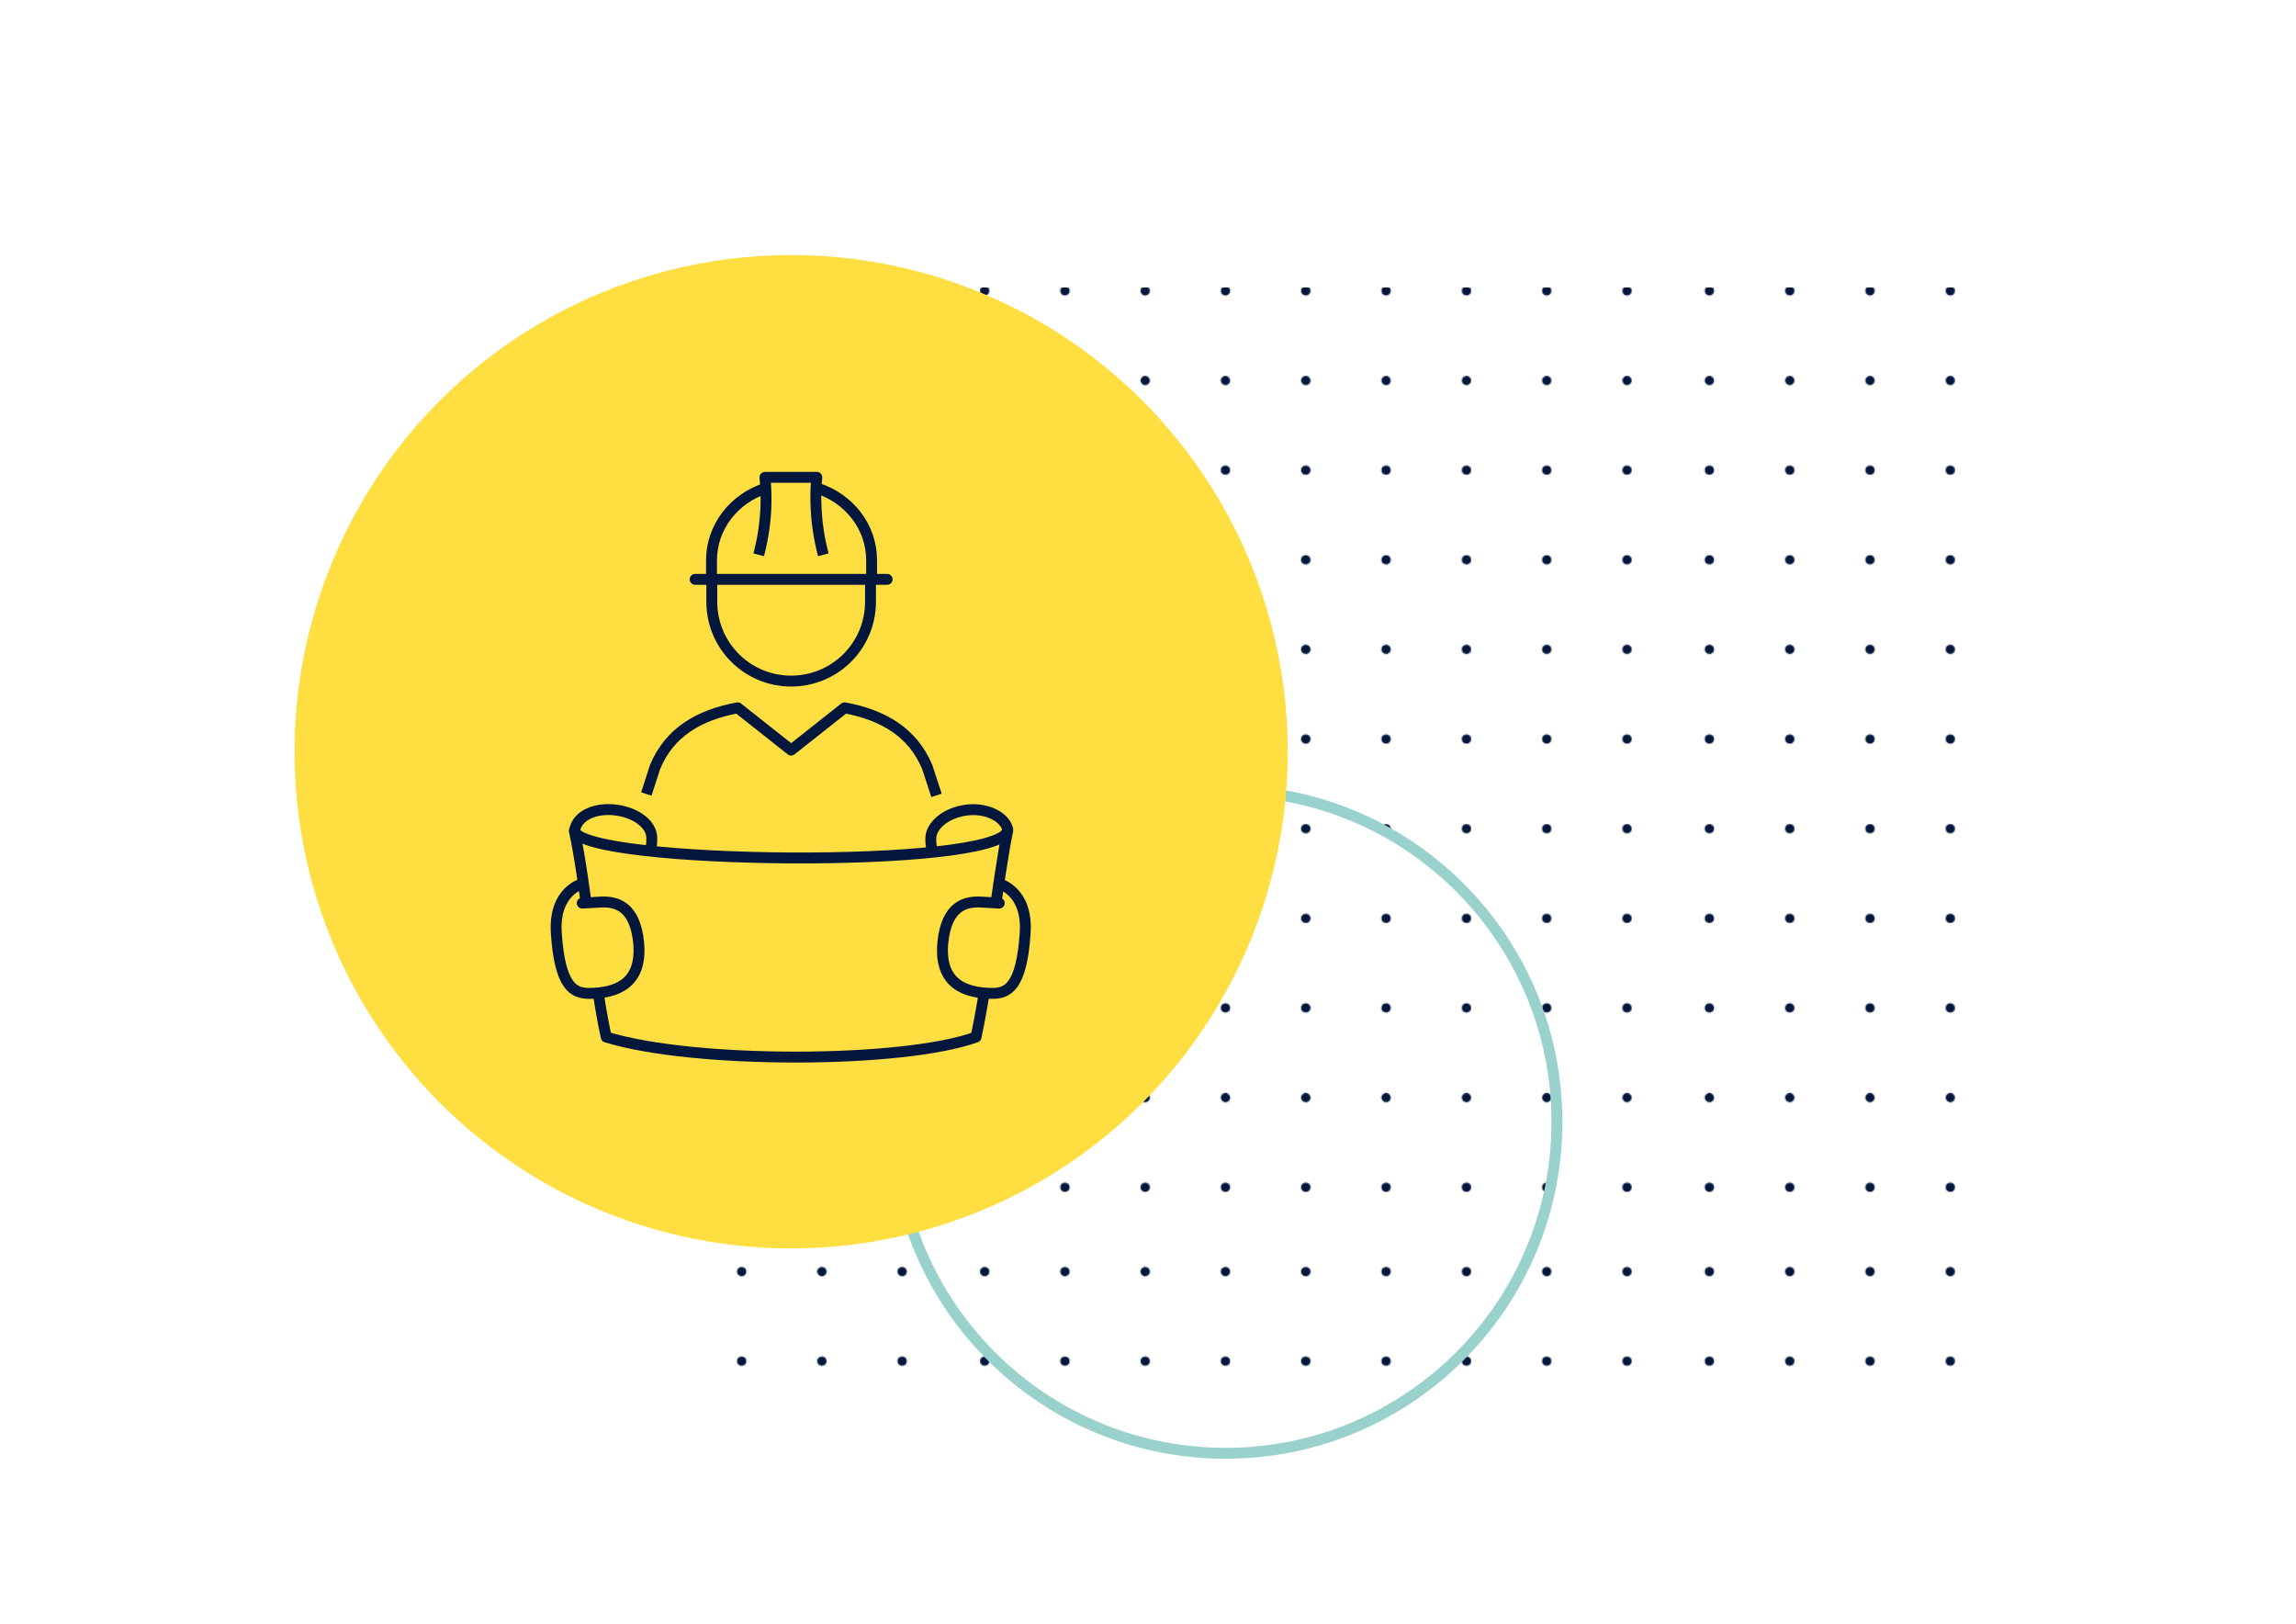 <svg version="1.1" id="Laag_1" xmlns="http://www.w3.org/2000/svg" xmlns:xlink="http://www.w3.org/1999/xlink" x="0" y="0" viewBox="0 0 841.9 595.3" style="enable-background:new 0 0 841.9 595.3" xml:space="preserve">
  <style>
    .st1{fill:#03173d}.st5{stroke-linejoin:round;fill:none;stroke:#03173d;stroke-width:4;stroke-miterlimit:10}
  </style>
  <pattern width="1218.9" height="1502.4" patternUnits="userSpaceOnUse" id="stippels" viewBox="3.9 -1502.4 1218.9 1502.4" style="overflow:visible">
    <path style="fill:none" d="M3.9-1502.4h1218.9V0H3.9z"/>
    <circle class="st1" cx="1222.8" cy="-1467.2" r="3.9"/>
    <circle class="st1" cx="1222.8" cy="-1391.9" r="3.9"/>
    <circle class="st1" cx="1222.8" cy="-1316.5" r="3.9"/>
    <circle class="st1" cx="1222.8" cy="-1241.1" r="3.9"/>
    <circle class="st1" cx="1222.8" cy="-1165.7" r="3.9"/>
    <path class="st1" d="M1222.8-1086.4c-2.2 0-3.9-1.8-3.9-3.9 0-2.2 1.8-3.9 3.9-3.9 2.2 0 3.9 1.8 3.9 3.9.1 2.1-1.7 3.9-3.9 3.9z"/>
    <circle class="st1" cx="1222.8" cy="-1015" r="3.9"/>
    <circle class="st1" cx="1222.8" cy="-939.6" r="3.9"/>
    <circle class="st1" cx="1222.8" cy="-864.2" r="3.9"/>
    <circle class="st1" cx="1222.8" cy="-788.9" r="3.9"/>
    <path class="st1" d="M1222.8-709.6c-2.2 0-3.9-1.8-3.9-3.9 0-2.2 1.8-3.9 3.9-3.9 2.2 0 3.9 1.8 3.9 3.9.1 2.2-1.7 3.9-3.9 3.9z"/>
    <circle class="st1" cx="1222.8" cy="-638.1" r="3.9"/>
    <circle class="st1" cx="1222.8" cy="-562.7" r="3.9"/>
    <circle class="st1" cx="1222.8" cy="-487.4" r="3.9"/>
    <circle class="st1" cx="1222.8" cy="-412" r="3.9"/>
    <circle class="st1" cx="1222.8" cy="-336.6" r="3.9"/>
    <circle class="st1" cx="1222.8" cy="-261.2" r="3.9"/>
    <circle class="st1" cx="1222.8" cy="-185.9" r="3.9"/>
    <path class="st1" d="M1222.8-106.6c-2.2 0-3.9-1.8-3.9-3.9 0-2.2 1.8-3.9 3.9-3.9 2.2 0 3.9 1.8 3.9 3.9.1 2.2-1.7 3.9-3.9 3.9z"/>
    <circle class="st1" cx="1222.8" cy="-35.1" r="3.9"/>
    <circle class="st1" cx="1155.3" cy="-1467.2" r="3.9"/>
    <circle class="st1" cx="1155.3" cy="-1391.9" r="3.9"/>
    <circle class="st1" cx="1155.3" cy="-1316.5" r="3.9"/>
    <circle class="st1" cx="1155.3" cy="-1241.1" r="3.9"/>
    <circle class="st1" cx="1155.3" cy="-1165.7" r="3.9"/>
    <path class="st1" d="M1155.3-1086.4c-2.2 0-3.9-1.8-3.9-3.9 0-2.2 1.8-3.9 3.9-3.9 2.2 0 3.9 1.8 3.9 3.9.1 2.1-1.7 3.9-3.9 3.9z"/>
    <circle class="st1" cx="1155.3" cy="-1015" r="3.9"/>
    <circle class="st1" cx="1155.3" cy="-939.6" r="3.9"/>
    <circle class="st1" cx="1155.3" cy="-864.2" r="3.9"/>
    <circle class="st1" cx="1155.3" cy="-788.9" r="3.9"/>
    <path class="st1" d="M1155.3-709.6c-2.2 0-3.9-1.8-3.9-3.9 0-2.2 1.8-3.9 3.9-3.9s3.9 1.8 3.9 3.9c.1 2.2-1.7 3.9-3.9 3.9z"/>
    <circle class="st1" cx="1155.3" cy="-638.1" r="3.9"/>
    <circle class="st1" cx="1155.3" cy="-562.7" r="3.9"/>
    <circle class="st1" cx="1155.3" cy="-487.4" r="3.9"/>
    <circle class="st1" cx="1155.3" cy="-412" r="3.9"/>
    <circle class="st1" cx="1155.3" cy="-336.6" r="3.9"/>
    <circle class="st1" cx="1155.3" cy="-261.2" r="3.9"/>
    <circle class="st1" cx="1155.3" cy="-185.9" r="3.9"/>
    <path class="st1" d="M1155.3-106.6c-2.2 0-3.9-1.8-3.9-3.9 0-2.2 1.8-3.9 3.9-3.9 2.2 0 3.9 1.8 3.9 3.9.1 2.2-1.7 3.9-3.9 3.9z"/>
    <circle class="st1" cx="1155.3" cy="-35.1" r="3.9"/>
    <circle class="st1" cx="1087.8" cy="-1467.2" r="3.9"/>
    <circle class="st1" cx="1087.8" cy="-1391.9" r="3.9"/>
    <circle class="st1" cx="1087.8" cy="-1316.5" r="3.9"/>
    <circle class="st1" cx="1087.8" cy="-1241.1" r="3.9"/>
    <circle class="st1" cx="1087.8" cy="-1165.7" r="3.9"/>
    <path class="st1" d="M1087.8-1086.4c-2.2 0-3.9-1.8-3.9-3.9 0-2.2 1.8-3.9 3.9-3.9 2.2 0 3.9 1.8 3.9 3.9 0 2.1-1.7 3.9-3.9 3.9z"/>
    <circle class="st1" cx="1087.8" cy="-1015" r="3.9"/>
    <circle class="st1" cx="1087.8" cy="-939.6" r="3.9"/>
    <circle class="st1" cx="1087.8" cy="-864.2" r="3.9"/>
    <circle class="st1" cx="1087.8" cy="-788.9" r="3.9"/>
    <path class="st1" d="M1087.8-709.6c-2.2 0-3.9-1.8-3.9-3.9 0-2.2 1.8-3.9 3.9-3.9s3.9 1.8 3.9 3.9c0 2.2-1.7 3.9-3.9 3.9z"/>
    <circle class="st1" cx="1087.8" cy="-638.1" r="3.9"/>
    <circle class="st1" cx="1087.8" cy="-562.7" r="3.9"/>
    <circle class="st1" cx="1087.8" cy="-487.4" r="3.9"/>
    <circle class="st1" cx="1087.8" cy="-412" r="3.9"/>
    <circle class="st1" cx="1087.8" cy="-336.6" r="3.9"/>
    <circle class="st1" cx="1087.8" cy="-261.2" r="3.9"/>
    <circle class="st1" cx="1087.8" cy="-185.9" r="3.9"/>
    <path class="st1" d="M1087.8-106.6c-2.2 0-3.9-1.8-3.9-3.9 0-2.2 1.8-3.9 3.9-3.9 2.2 0 3.9 1.8 3.9 3.9 0 2.2-1.7 3.9-3.9 3.9z"/>
    <circle class="st1" cx="1087.8" cy="-35.1" r="3.9"/>
    <circle class="st1" cx="1020.3" cy="-1467.2" r="3.9"/>
    <circle class="st1" cx="1020.3" cy="-1391.9" r="3.9"/>
    <circle class="st1" cx="1020.3" cy="-1316.5" r="3.9"/>
    <circle class="st1" cx="1020.3" cy="-1241.1" r="3.9"/>
    <circle class="st1" cx="1020.3" cy="-1165.7" r="3.9"/>
    <path class="st1" d="M1020.3-1086.4c-2.2 0-3.9-1.8-3.9-3.9 0-2.2 1.8-3.9 3.9-3.9 2.2 0 3.9 1.8 3.9 3.9 0 2.1-1.7 3.9-3.9 3.9z"/>
    <circle class="st1" cx="1020.3" cy="-1015" r="3.9"/>
    <circle class="st1" cx="1020.3" cy="-939.6" r="3.9"/>
    <circle class="st1" cx="1020.3" cy="-864.2" r="3.9"/>
    <circle class="st1" cx="1020.3" cy="-788.9" r="3.9"/>
    <path class="st1" d="M1020.3-709.6c-2.2 0-3.9-1.8-3.9-3.9 0-2.2 1.8-3.9 3.9-3.9 2.2 0 3.9 1.8 3.9 3.9 0 2.2-1.7 3.9-3.9 3.9z"/>
    <circle class="st1" cx="1020.3" cy="-638.1" r="3.9"/>
    <circle class="st1" cx="1020.3" cy="-562.7" r="3.9"/>
    <circle class="st1" cx="1020.3" cy="-487.4" r="3.9"/>
    <circle class="st1" cx="1020.3" cy="-412" r="3.9"/>
    <circle class="st1" cx="1020.3" cy="-336.6" r="3.9"/>
    <circle class="st1" cx="1020.3" cy="-261.2" r="3.9"/>
    <circle class="st1" cx="1020.3" cy="-185.9" r="3.9"/>
    <path class="st1" d="M1020.3-106.6c-2.2 0-3.9-1.8-3.9-3.9 0-2.2 1.8-3.9 3.9-3.9 2.2 0 3.9 1.8 3.9 3.9 0 2.2-1.7 3.9-3.9 3.9z"/>
    <circle class="st1" cx="1020.3" cy="-35.1" r="3.9"/>
    <circle class="st1" cx="952.8" cy="-1467.2" r="3.9"/>
    <circle class="st1" cx="952.8" cy="-1391.9" r="3.9"/>
    <circle class="st1" cx="952.8" cy="-1316.5" r="3.9"/>
    <circle class="st1" cx="952.8" cy="-1241.1" r="3.9"/>
    <circle class="st1" cx="952.8" cy="-1165.7" r="3.9"/>
    <path class="st1" d="M952.8-1086.4c-2.2 0-3.9-1.8-3.9-3.9 0-2.2 1.8-3.9 3.9-3.9 2.2 0 3.9 1.8 3.9 3.9 0 2.1-1.7 3.9-3.9 3.9z"/>
    <circle class="st1" cx="952.8" cy="-1015" r="3.9"/>
    <circle class="st1" cx="952.8" cy="-939.6" r="3.9"/>
    <circle class="st1" cx="952.8" cy="-864.2" r="3.9"/>
    <circle class="st1" cx="952.8" cy="-788.9" r="3.9"/>
    <path class="st1" d="M952.8-709.6c-2.2 0-3.9-1.8-3.9-3.9 0-2.2 1.8-3.9 3.9-3.9 2.2 0 3.9 1.8 3.9 3.9 0 2.2-1.7 3.9-3.9 3.9z"/>
    <circle class="st1" cx="952.8" cy="-638.1" r="3.9"/>
    <circle class="st1" cx="952.8" cy="-562.7" r="3.9"/>
    <circle class="st1" cx="952.8" cy="-487.4" r="3.9"/>
    <circle class="st1" cx="952.8" cy="-412" r="3.9"/>
    <circle class="st1" cx="952.8" cy="-336.6" r="3.9"/>
    <circle class="st1" cx="952.8" cy="-261.2" r="3.9"/>
    <circle class="st1" cx="952.8" cy="-185.9" r="3.9"/>
    <path class="st1" d="M952.8-106.6c-2.2 0-3.9-1.8-3.9-3.9 0-2.2 1.8-3.9 3.9-3.9 2.2 0 3.9 1.8 3.9 3.9 0 2.2-1.7 3.9-3.9 3.9z"/>
    <circle class="st1" cx="952.8" cy="-35.1" r="3.9"/>
    <circle class="st1" cx="883.4" cy="-1467.2" r="3.9"/>
    <circle class="st1" cx="883.4" cy="-1391.9" r="3.9"/>
    <circle class="st1" cx="883.4" cy="-1316.5" r="3.9"/>
    <circle class="st1" cx="883.4" cy="-1241.1" r="3.9"/>
    <circle class="st1" cx="883.4" cy="-1165.7" r="3.9"/>
    <path class="st1" d="M883.4-1086.4c-2.2 0-3.9-1.8-3.9-3.9 0-2.2 1.8-3.9 3.9-3.9 2.2 0 3.9 1.8 3.9 3.9.1 2.1-1.7 3.9-3.9 3.9z"/>
    <circle class="st1" cx="883.4" cy="-1015" r="3.9"/>
    <circle class="st1" cx="883.4" cy="-939.6" r="3.9"/>
    <circle class="st1" cx="883.4" cy="-864.2" r="3.9"/>
    <circle class="st1" cx="883.4" cy="-788.9" r="3.9"/>
    <path class="st1" d="M883.4-709.6c-2.2 0-3.9-1.8-3.9-3.9 0-2.2 1.8-3.9 3.9-3.9 2.2 0 3.9 1.8 3.9 3.9.1 2.2-1.7 3.9-3.9 3.9z"/>
    <circle class="st1" cx="883.4" cy="-638.1" r="3.9"/>
    <circle class="st1" cx="883.4" cy="-562.7" r="3.9"/>
    <circle class="st1" cx="883.4" cy="-487.4" r="3.9"/>
    <circle class="st1" cx="883.4" cy="-412" r="3.9"/>
    <circle class="st1" cx="883.4" cy="-336.6" r="3.9"/>
    <circle class="st1" cx="883.4" cy="-261.2" r="3.9"/>
    <circle class="st1" cx="883.4" cy="-185.9" r="3.9"/>
    <path class="st1" d="M883.4-106.6c-2.2 0-3.9-1.8-3.9-3.9 0-2.2 1.8-3.9 3.9-3.9 2.2 0 3.9 1.8 3.9 3.9.1 2.2-1.7 3.9-3.9 3.9z"/>
    <circle class="st1" cx="883.4" cy="-35.1" r="3.9"/>
    <circle class="st1" cx="815.9" cy="-1467.2" r="3.9"/>
    <circle class="st1" cx="815.9" cy="-1391.9" r="3.9"/>
    <circle class="st1" cx="815.9" cy="-1316.5" r="3.9"/>
    <circle class="st1" cx="815.9" cy="-1241.1" r="3.9"/>
    <circle class="st1" cx="815.9" cy="-1165.7" r="3.9"/>
    <path class="st1" d="M815.9-1086.4c-2.2 0-3.9-1.8-3.9-3.9 0-2.2 1.8-3.9 3.9-3.9s3.9 1.8 3.9 3.9c0 2.1-1.7 3.9-3.9 3.9z"/>
    <circle class="st1" cx="815.9" cy="-1015" r="3.9"/>
    <circle class="st1" cx="815.9" cy="-939.6" r="3.9"/>
    <circle class="st1" cx="815.9" cy="-864.2" r="3.9"/>
    <circle class="st1" cx="815.9" cy="-788.9" r="3.9"/>
    <path class="st1" d="M815.9-709.6c-2.2 0-3.9-1.8-3.9-3.9 0-2.2 1.8-3.9 3.9-3.9 2.2 0 3.9 1.8 3.9 3.9 0 2.2-1.7 3.9-3.9 3.9z"/>
    <circle class="st1" cx="815.9" cy="-638.1" r="3.9"/>
    <circle class="st1" cx="815.9" cy="-562.7" r="3.9"/>
    <circle class="st1" cx="815.9" cy="-487.4" r="3.9"/>
    <circle class="st1" cx="815.9" cy="-412" r="3.9"/>
    <circle class="st1" cx="815.9" cy="-336.6" r="3.9"/>
    <circle class="st1" cx="815.9" cy="-261.2" r="3.9"/>
    <circle class="st1" cx="815.9" cy="-185.9" r="3.9"/>
    <path class="st1" d="M815.9-106.6c-2.2 0-3.9-1.8-3.9-3.9 0-2.2 1.8-3.9 3.9-3.9 2.2 0 3.9 1.8 3.9 3.9 0 2.2-1.7 3.9-3.9 3.9z"/>
    <circle class="st1" cx="815.9" cy="-35.1" r="3.9"/>
    <circle class="st1" cx="748.4" cy="-1467.2" r="3.9"/>
    <circle class="st1" cx="748.4" cy="-1391.9" r="3.9"/>
    <circle class="st1" cx="748.4" cy="-1316.5" r="3.9"/>
    <circle class="st1" cx="748.4" cy="-1241.1" r="3.9"/>
    <circle class="st1" cx="748.4" cy="-1165.7" r="3.9"/>
    <path class="st1" d="M748.4-1086.4c-2.2 0-3.9-1.8-3.9-3.9 0-2.2 1.8-3.9 3.9-3.9 2.2 0 3.9 1.8 3.9 3.9 0 2.1-1.7 3.9-3.9 3.9z"/>
    <circle class="st1" cx="748.4" cy="-1015" r="3.9"/>
    <circle class="st1" cx="748.4" cy="-939.6" r="3.9"/>
    <circle class="st1" cx="748.4" cy="-864.2" r="3.9"/>
    <circle class="st1" cx="748.4" cy="-788.9" r="3.9"/>
    <path class="st1" d="M748.4-709.6c-2.2 0-3.9-1.8-3.9-3.9 0-2.2 1.8-3.9 3.9-3.9 2.2 0 3.9 1.8 3.9 3.9 0 2.2-1.7 3.9-3.9 3.9z"/>
    <circle class="st1" cx="748.4" cy="-638.1" r="3.9"/>
    <circle class="st1" cx="748.4" cy="-562.7" r="3.9"/>
    <circle class="st1" cx="748.4" cy="-487.4" r="3.9"/>
    <circle class="st1" cx="748.4" cy="-412" r="3.9"/>
    <circle class="st1" cx="748.4" cy="-336.6" r="3.9"/>
    <circle class="st1" cx="748.4" cy="-261.2" r="3.9"/>
    <circle class="st1" cx="748.4" cy="-185.9" r="3.9"/>
    <path class="st1" d="M748.4-106.6c-2.2 0-3.9-1.8-3.9-3.9 0-2.2 1.8-3.9 3.9-3.9 2.2 0 3.9 1.8 3.9 3.9 0 2.2-1.7 3.9-3.9 3.9z"/>
    <circle class="st1" cx="748.4" cy="-35.1" r="3.9"/>
    <circle class="st1" cx="680.9" cy="-1467.2" r="3.9"/>
    <circle class="st1" cx="680.9" cy="-1391.9" r="3.9"/>
    <circle class="st1" cx="680.9" cy="-1316.5" r="3.9"/>
    <circle class="st1" cx="680.9" cy="-1241.1" r="3.9"/>
    <circle class="st1" cx="680.9" cy="-1165.7" r="3.9"/>
    <path class="st1" d="M680.9-1086.4c-2.2 0-3.9-1.8-3.9-3.9 0-2.2 1.8-3.9 3.9-3.9 2.2 0 3.9 1.8 3.9 3.9 0 2.1-1.7 3.9-3.9 3.9z"/>
    <circle class="st1" cx="680.9" cy="-1015" r="3.9"/>
    <circle class="st1" cx="680.9" cy="-939.6" r="3.9"/>
    <circle class="st1" cx="680.9" cy="-864.2" r="3.9"/>
    <circle class="st1" cx="680.9" cy="-788.9" r="3.9"/>
    <path class="st1" d="M680.9-709.6c-2.2 0-3.9-1.8-3.9-3.9 0-2.2 1.8-3.9 3.9-3.9 2.2 0 3.9 1.8 3.9 3.9 0 2.2-1.7 3.9-3.9 3.9z"/>
    <circle class="st1" cx="680.9" cy="-638.1" r="3.9"/>
    <circle class="st1" cx="680.9" cy="-562.7" r="3.9"/>
    <circle class="st1" cx="680.9" cy="-487.4" r="3.9"/>
    <circle class="st1" cx="680.9" cy="-412" r="3.9"/>
    <circle class="st1" cx="680.9" cy="-336.6" r="3.9"/>
    <circle class="st1" cx="680.9" cy="-261.2" r="3.9"/>
    <circle class="st1" cx="680.9" cy="-185.9" r="3.9"/>
    <path class="st1" d="M680.9-106.6c-2.2 0-3.9-1.8-3.9-3.9 0-2.2 1.8-3.9 3.9-3.9 2.2 0 3.9 1.8 3.9 3.9 0 2.2-1.7 3.9-3.9 3.9z"/>
    <circle class="st1" cx="680.9" cy="-35.1" r="3.9"/>
    <circle class="st1" cx="613.4" cy="-1467.2" r="3.9"/>
    <circle class="st1" cx="613.4" cy="-1391.9" r="3.9"/>
    <circle class="st1" cx="613.4" cy="-1316.5" r="3.9"/>
    <circle class="st1" cx="613.4" cy="-1241.1" r="3.9"/>
    <circle class="st1" cx="613.4" cy="-1165.7" r="3.9"/>
    <path class="st1" d="M613.4-1086.4c-2.2 0-3.9-1.8-3.9-3.9 0-2.2 1.8-3.9 3.9-3.9s3.9 1.8 3.9 3.9c0 2.1-1.7 3.9-3.9 3.9z"/>
    <circle class="st1" cx="613.4" cy="-1015" r="3.9"/>
    <circle class="st1" cx="613.4" cy="-939.6" r="3.9"/>
    <circle class="st1" cx="613.4" cy="-864.2" r="3.9"/>
    <circle class="st1" cx="613.4" cy="-788.9" r="3.9"/>
    <path class="st1" d="M613.4-709.6c-2.2 0-3.9-1.8-3.9-3.9 0-2.2 1.8-3.9 3.9-3.9s3.9 1.8 3.9 3.9c0 2.2-1.7 3.9-3.9 3.9z"/>
    <circle class="st1" cx="613.4" cy="-638.1" r="3.9"/>
    <circle class="st1" cx="613.4" cy="-562.7" r="3.9"/>
    <circle class="st1" cx="613.4" cy="-487.4" r="3.9"/>
    <circle class="st1" cx="613.4" cy="-412" r="3.9"/>
    <circle class="st1" cx="613.4" cy="-336.6" r="3.9"/>
    <circle class="st1" cx="613.4" cy="-261.2" r="3.9"/>
    <circle class="st1" cx="613.4" cy="-185.9" r="3.9"/>
    <path class="st1" d="M613.4-106.6c-2.2 0-3.9-1.8-3.9-3.9 0-2.2 1.8-3.9 3.9-3.9 2.2 0 3.9 1.8 3.9 3.9 0 2.2-1.7 3.9-3.9 3.9z"/>
    <circle class="st1" cx="613.4" cy="-35.1" r="3.9"/>
    <circle class="st1" cx="545.9" cy="-1467.2" r="3.9"/>
    <circle class="st1" cx="545.9" cy="-1391.9" r="3.9"/>
    <circle class="st1" cx="545.9" cy="-1316.5" r="3.9"/>
    <circle class="st1" cx="545.9" cy="-1241.1" r="3.9"/>
    <circle class="st1" cx="545.9" cy="-1165.7" r="3.9"/>
    <path class="st1" d="M545.9-1086.4c-2.2 0-3.9-1.8-3.9-3.9 0-2.2 1.8-3.9 3.9-3.9 2.2 0 3.9 1.8 3.9 3.9 0 2.1-1.8 3.9-3.9 3.9z"/>
    <circle class="st1" cx="545.9" cy="-1015" r="3.9"/>
    <circle class="st1" cx="545.9" cy="-939.6" r="3.9"/>
    <circle class="st1" cx="545.9" cy="-864.2" r="3.9"/>
    <circle class="st1" cx="545.9" cy="-788.9" r="3.9"/>
    <path class="st1" d="M545.9-709.6c-2.2 0-3.9-1.8-3.9-3.9 0-2.2 1.8-3.9 3.9-3.9 2.2 0 3.9 1.8 3.9 3.9 0 2.2-1.8 3.9-3.9 3.9z"/>
    <circle class="st1" cx="545.9" cy="-638.1" r="3.9"/>
    <circle class="st1" cx="545.9" cy="-562.7" r="3.9"/>
    <circle class="st1" cx="545.9" cy="-487.4" r="3.9"/>
    <circle class="st1" cx="545.9" cy="-412" r="3.9"/>
    <circle class="st1" cx="545.9" cy="-336.6" r="3.9"/>
    <circle class="st1" cx="545.9" cy="-261.2" r="3.9"/>
    <circle class="st1" cx="545.9" cy="-185.9" r="3.9"/>
    <path class="st1" d="M545.9-106.6c-2.2 0-3.9-1.8-3.9-3.9 0-2.2 1.8-3.9 3.9-3.9 2.2 0 3.9 1.8 3.9 3.9 0 2.2-1.8 3.9-3.9 3.9z"/>
    <circle class="st1" cx="545.9" cy="-35.1" r="3.9"/>
    <circle class="st1" cx="478.4" cy="-1467.2" r="3.9"/>
    <circle class="st1" cx="478.4" cy="-1391.9" r="3.9"/>
    <circle class="st1" cx="478.4" cy="-1316.5" r="3.9"/>
    <circle class="st1" cx="478.4" cy="-1241.1" r="3.9"/>
    <circle class="st1" cx="478.4" cy="-1165.7" r="3.9"/>
    <path class="st1" d="M478.4-1086.4c-2.2 0-3.9-1.8-3.9-3.9 0-2.2 1.8-3.9 3.9-3.9s3.9 1.8 3.9 3.9c0 2.1-1.8 3.9-3.9 3.9z"/>
    <circle class="st1" cx="478.4" cy="-1015" r="3.9"/>
    <circle class="st1" cx="478.4" cy="-939.6" r="3.9"/>
    <circle class="st1" cx="478.4" cy="-864.2" r="3.9"/>
    <circle class="st1" cx="478.4" cy="-788.9" r="3.9"/>
    <path class="st1" d="M478.4-709.6c-2.2 0-3.9-1.8-3.9-3.9 0-2.2 1.8-3.9 3.9-3.9s3.9 1.8 3.9 3.9c0 2.2-1.8 3.9-3.9 3.9z"/>
    <circle class="st1" cx="478.4" cy="-638.1" r="3.9"/>
    <circle class="st1" cx="478.4" cy="-562.7" r="3.9"/>
    <circle class="st1" cx="478.4" cy="-487.4" r="3.9"/>
    <circle class="st1" cx="478.4" cy="-412" r="3.9"/>
    <circle class="st1" cx="478.4" cy="-336.6" r="3.9"/>
    <circle class="st1" cx="478.4" cy="-261.2" r="3.9"/>
    <circle class="st1" cx="478.4" cy="-185.9" r="3.9"/>
    <path class="st1" d="M478.4-106.6c-2.2 0-3.9-1.8-3.9-3.9 0-2.2 1.8-3.9 3.9-3.9s3.9 1.8 3.9 3.9c0 2.2-1.8 3.9-3.9 3.9z"/>
    <circle class="st1" cx="478.4" cy="-35.1" r="3.9"/>
    <circle class="st1" cx="410.9" cy="-1467.2" r="3.9"/>
    <circle class="st1" cx="410.9" cy="-1391.9" r="3.9"/>
    <circle class="st1" cx="410.9" cy="-1316.5" r="3.9"/>
    <circle class="st1" cx="410.9" cy="-1241.1" r="3.9"/>
    <circle class="st1" cx="410.9" cy="-1165.7" r="3.9"/>
    <path class="st1" d="M410.9-1086.4c-2.2 0-3.9-1.8-3.9-3.9 0-2.2 1.8-3.9 3.9-3.9s3.9 1.8 3.9 3.9c0 2.1-1.8 3.9-3.9 3.9z"/>
    <circle class="st1" cx="410.9" cy="-1015" r="3.9"/>
    <circle class="st1" cx="410.9" cy="-939.6" r="3.9"/>
    <circle class="st1" cx="410.9" cy="-864.2" r="3.9"/>
    <circle class="st1" cx="410.9" cy="-788.9" r="3.9"/>
    <path class="st1" d="M410.9-709.6c-2.2 0-3.9-1.8-3.9-3.9 0-2.2 1.8-3.9 3.9-3.9 2.2 0 3.9 1.8 3.9 3.9 0 2.2-1.8 3.9-3.9 3.9z"/>
    <circle class="st1" cx="410.9" cy="-638.1" r="3.9"/>
    <circle class="st1" cx="410.9" cy="-562.7" r="3.9"/>
    <circle class="st1" cx="410.9" cy="-487.4" r="3.9"/>
    <circle class="st1" cx="410.9" cy="-412" r="3.9"/>
    <circle class="st1" cx="410.9" cy="-336.6" r="3.9"/>
    <circle class="st1" cx="410.9" cy="-261.2" r="3.9"/>
    <circle class="st1" cx="410.9" cy="-185.9" r="3.9"/>
    <path class="st1" d="M410.9-106.6c-2.2 0-3.9-1.8-3.9-3.9 0-2.2 1.8-3.9 3.9-3.9s3.9 1.8 3.9 3.9c0 2.2-1.8 3.9-3.9 3.9z"/>
    <circle class="st1" cx="410.9" cy="-35.1" r="3.9"/>
    <circle class="st1" cx="343.3" cy="-1467.2" r="3.9"/>
    <circle class="st1" cx="343.3" cy="-1391.9" r="3.9"/>
    <circle class="st1" cx="343.3" cy="-1316.5" r="3.9"/>
    <circle class="st1" cx="343.3" cy="-1241.1" r="3.9"/>
    <circle class="st1" cx="343.3" cy="-1165.7" r="3.9"/>
    <path class="st1" d="M343.3-1086.4c-2.2 0-3.9-1.8-3.9-3.9 0-2.2 1.8-3.9 3.9-3.9s3.9 1.8 3.9 3.9c.1 2.1-1.7 3.9-3.9 3.9z"/>
    <circle class="st1" cx="343.3" cy="-1015" r="3.9"/>
    <circle class="st1" cx="343.3" cy="-939.6" r="3.9"/>
    <circle class="st1" cx="343.3" cy="-864.2" r="3.9"/>
    <circle class="st1" cx="343.3" cy="-788.9" r="3.9"/>
    <path class="st1" d="M343.3-709.6c-2.2 0-3.9-1.8-3.9-3.9 0-2.2 1.8-3.9 3.9-3.9s3.9 1.8 3.9 3.9c.1 2.2-1.7 3.9-3.9 3.9z"/>
    <circle class="st1" cx="343.3" cy="-638.1" r="3.9"/>
    <circle class="st1" cx="343.3" cy="-562.7" r="3.9"/>
    <circle class="st1" cx="343.3" cy="-487.4" r="3.9"/>
    <circle class="st1" cx="343.3" cy="-412" r="3.9"/>
    <circle class="st1" cx="343.3" cy="-336.6" r="3.9"/>
    <circle class="st1" cx="343.3" cy="-261.2" r="3.9"/>
    <circle class="st1" cx="343.3" cy="-185.9" r="3.9"/>
    <path class="st1" d="M343.3-106.6c-2.2 0-3.9-1.8-3.9-3.9 0-2.2 1.8-3.9 3.9-3.9 2.2 0 3.9 1.8 3.9 3.9.1 2.2-1.7 3.9-3.9 3.9z"/>
    <circle class="st1" cx="343.3" cy="-35.1" r="3.9"/>
    <circle class="st1" cx="274" cy="-1467.2" r="3.9"/>
    <circle class="st1" cx="274" cy="-1391.9" r="3.9"/>
    <circle class="st1" cx="274" cy="-1316.5" r="3.9"/>
    <circle class="st1" cx="274" cy="-1241.1" r="3.9"/>
    <circle class="st1" cx="274" cy="-1165.7" r="3.9"/>
    <path class="st1" d="M274-1086.4c-2.2 0-3.9-1.8-3.9-3.9 0-2.2 1.8-3.9 3.9-3.9s3.9 1.8 3.9 3.9c0 2.1-1.8 3.9-3.9 3.9z"/>
    <circle class="st1" cx="274" cy="-1015" r="3.9"/>
    <circle class="st1" cx="274" cy="-939.6" r="3.9"/>
    <circle class="st1" cx="274" cy="-864.2" r="3.9"/>
    <circle class="st1" cx="274" cy="-788.9" r="3.9"/>
    <path class="st1" d="M274-709.6c-2.2 0-3.9-1.8-3.9-3.9 0-2.2 1.8-3.9 3.9-3.9s3.9 1.8 3.9 3.9c0 2.2-1.8 3.9-3.9 3.9z"/>
    <circle class="st1" cx="274" cy="-638.1" r="3.9"/>
    <circle class="st1" cx="274" cy="-562.7" r="3.9"/>
    <circle class="st1" cx="274" cy="-487.4" r="3.9"/>
    <circle class="st1" cx="274" cy="-412" r="3.9"/>
    <circle class="st1" cx="274" cy="-336.6" r="3.9"/>
    <circle class="st1" cx="274" cy="-261.2" r="3.9"/>
    <circle class="st1" cx="274" cy="-185.9" r="3.9"/>
    <path class="st1" d="M274-106.6c-2.2 0-3.9-1.8-3.9-3.9 0-2.2 1.8-3.9 3.9-3.9s3.9 1.8 3.9 3.9c0 2.2-1.8 3.9-3.9 3.9z"/>
    <circle class="st1" cx="274" cy="-35.1" r="3.9"/>
    <circle class="st1" cx="206.5" cy="-1467.2" r="3.9"/>
    <circle class="st1" cx="206.5" cy="-1391.9" r="3.9"/>
    <circle class="st1" cx="206.5" cy="-1316.5" r="3.9"/>
    <circle class="st1" cx="206.5" cy="-1241.1" r="3.9"/>
    <circle class="st1" cx="206.5" cy="-1165.7" r="3.9"/>
    <path class="st1" d="M206.5-1086.4c-2.2 0-3.9-1.8-3.9-3.9 0-2.2 1.8-3.9 3.9-3.9s3.9 1.8 3.9 3.9c0 2.1-1.8 3.9-3.9 3.9z"/>
    <circle class="st1" cx="206.5" cy="-1015" r="3.9"/>
    <circle class="st1" cx="206.5" cy="-939.6" r="3.9"/>
    <circle class="st1" cx="206.5" cy="-864.2" r="3.9"/>
    <circle class="st1" cx="206.5" cy="-788.9" r="3.9"/>
    <path class="st1" d="M206.5-709.6c-2.2 0-3.9-1.8-3.9-3.9 0-2.2 1.8-3.9 3.9-3.9s3.9 1.8 3.9 3.9c0 2.2-1.8 3.9-3.9 3.9z"/>
    <circle class="st1" cx="206.5" cy="-638.1" r="3.9"/>
    <circle class="st1" cx="206.5" cy="-562.7" r="3.9"/>
    <circle class="st1" cx="206.5" cy="-487.4" r="3.9"/>
    <circle class="st1" cx="206.5" cy="-412" r="3.9"/>
    <circle class="st1" cx="206.5" cy="-336.6" r="3.9"/>
    <circle class="st1" cx="206.5" cy="-261.2" r="3.9"/>
    <circle class="st1" cx="206.5" cy="-185.9" r="3.9"/>
    <path class="st1" d="M206.5-106.6c-2.2 0-3.9-1.8-3.9-3.9 0-2.2 1.8-3.9 3.9-3.9 2.2 0 3.9 1.8 3.9 3.9 0 2.2-1.8 3.9-3.9 3.9z"/>
    <circle class="st1" cx="206.5" cy="-35.1" r="3.9"/>
    <circle class="st1" cx="139" cy="-1467.2" r="3.9"/>
    <circle class="st1" cx="139" cy="-1391.9" r="3.9"/>
    <circle class="st1" cx="139" cy="-1316.5" r="3.9"/>
    <circle class="st1" cx="139" cy="-1241.1" r="3.9"/>
    <circle class="st1" cx="139" cy="-1165.7" r="3.9"/>
    <path class="st1" d="M139-1086.4c-2.2 0-3.9-1.8-3.9-3.9 0-2.2 1.8-3.9 3.9-3.9s3.9 1.8 3.9 3.9c0 2.1-1.8 3.9-3.9 3.9z"/>
    <circle class="st1" cx="139" cy="-1015" r="3.9"/>
    <circle class="st1" cx="139" cy="-939.6" r="3.9"/>
    <circle class="st1" cx="139" cy="-864.2" r="3.9"/>
    <circle class="st1" cx="139" cy="-788.9" r="3.9"/>
    <path class="st1" d="M139-709.6c-2.2 0-3.9-1.8-3.9-3.9 0-2.2 1.8-3.9 3.9-3.9s3.9 1.8 3.9 3.9c0 2.2-1.8 3.9-3.9 3.9z"/>
    <circle class="st1" cx="139" cy="-638.1" r="3.9"/>
    <circle class="st1" cx="139" cy="-562.7" r="3.9"/>
    <circle class="st1" cx="139" cy="-487.4" r="3.9"/>
    <circle class="st1" cx="139" cy="-412" r="3.9"/>
    <circle class="st1" cx="139" cy="-336.6" r="3.9"/>
    <circle class="st1" cx="139" cy="-261.2" r="3.9"/>
    <circle class="st1" cx="139" cy="-185.9" r="3.9"/>
    <path class="st1" d="M139-106.6c-2.2 0-3.9-1.8-3.9-3.9 0-2.2 1.8-3.9 3.9-3.9s3.9 1.8 3.9 3.9c0 2.2-1.8 3.9-3.9 3.9z"/>
    <circle class="st1" cx="139" cy="-35.1" r="3.9"/>
    <circle class="st1" cx="71.4" cy="-1467.2" r="3.9"/>
    <circle class="st1" cx="71.4" cy="-1391.9" r="3.9"/>
    <circle class="st1" cx="71.4" cy="-1316.5" r="3.9"/>
    <circle class="st1" cx="71.4" cy="-1241.1" r="3.9"/>
    <circle class="st1" cx="71.4" cy="-1165.7" r="3.9"/>
    <path class="st1" d="M71.4-1086.4c-2.2 0-3.9-1.8-3.9-3.9 0-2.2 1.8-3.9 3.9-3.9s3.9 1.8 3.9 3.9c.1 2.1-1.7 3.9-3.9 3.9z"/>
    <circle class="st1" cx="71.4" cy="-1015" r="3.9"/>
    <circle class="st1" cx="71.4" cy="-939.6" r="3.9"/>
    <circle class="st1" cx="71.4" cy="-864.2" r="3.9"/>
    <circle class="st1" cx="71.4" cy="-788.9" r="3.9"/>
    <path class="st1" d="M71.4-709.6c-2.2 0-3.9-1.8-3.9-3.9 0-2.2 1.8-3.9 3.9-3.9s3.9 1.8 3.9 3.9c.1 2.2-1.7 3.9-3.9 3.9z"/>
    <circle class="st1" cx="71.4" cy="-638.1" r="3.9"/>
    <circle class="st1" cx="71.4" cy="-562.7" r="3.9"/>
    <circle class="st1" cx="71.4" cy="-487.4" r="3.9"/>
    <circle class="st1" cx="71.4" cy="-412" r="3.9"/>
    <circle class="st1" cx="71.4" cy="-336.6" r="3.9"/>
    <circle class="st1" cx="71.4" cy="-261.2" r="3.9"/>
    <circle class="st1" cx="71.4" cy="-185.9" r="3.9"/>
    <path class="st1" d="M71.4-106.6c-2.2 0-3.9-1.8-3.9-3.9 0-2.2 1.8-3.9 3.9-3.9s3.9 1.8 3.9 3.9c.1 2.2-1.7 3.9-3.9 3.9z"/>
    <circle class="st1" cx="71.4" cy="-35.1" r="3.9"/>
    <circle class="st1" cx="3.9" cy="-1467.2" r="3.9"/>
    <circle class="st1" cx="3.9" cy="-1391.9" r="3.9"/>
    <circle class="st1" cx="3.9" cy="-1316.5" r="3.9"/>
    <circle class="st1" cx="3.9" cy="-1241.1" r="3.9"/>
    <circle class="st1" cx="3.9" cy="-1165.7" r="3.9"/>
    <path class="st1" d="M3.9-1086.4c-2.2 0-3.9-1.8-3.9-3.9 0-2.2 1.8-3.9 3.9-3.9 2.2 0 3.9 1.8 3.9 3.9.1 2.1-1.7 3.9-3.9 3.9z"/>
    <circle class="st1" cx="3.9" cy="-1015" r="3.9"/>
    <circle class="st1" cx="3.9" cy="-939.6" r="3.9"/>
    <circle class="st1" cx="3.9" cy="-864.2" r="3.9"/>
    <circle class="st1" cx="3.9" cy="-788.9" r="3.9"/>
    <path class="st1" d="M3.9-709.6c-2.2 0-3.9-1.8-3.9-3.9 0-2.2 1.8-3.9 3.9-3.9 2.2 0 3.9 1.8 3.9 3.9.1 2.2-1.7 3.9-3.9 3.9z"/>
    <circle class="st1" cx="3.9" cy="-638.1" r="3.9"/>
    <circle class="st1" cx="3.9" cy="-562.7" r="3.9"/>
    <circle class="st1" cx="3.9" cy="-487.4" r="3.9"/>
    <circle class="st1" cx="3.9" cy="-412" r="3.9"/>
    <circle class="st1" cx="3.9" cy="-336.6" r="3.9"/>
    <circle class="st1" cx="3.9" cy="-261.2" r="3.9"/>
    <circle class="st1" cx="3.9" cy="-185.9" r="3.9"/>
    <path class="st1" d="M3.9-106.6c-2.2 0-3.9-1.8-3.9-3.9 0-2.2 1.8-3.9 3.9-3.9 2.2 0 3.9 1.8 3.9 3.9.1 2.2-1.7 3.9-3.9 3.9z"/>
    <circle class="st1" cx="3.9" cy="-35.1" r="3.9"/>
  </pattern>
  <pattern id="SVGID_1_" xlink:href="#stippels" patternTransform="translate(-5898.981 -4791.624) scale(.436)"/>
  <path style="fill:url(#SVGID_1_)" d="M256.5 105.4h476.8v397.9H256.5z"/>
  <circle cx="449.4" cy="411.3" r="121.5" style="fill:none;stroke:#99d1cc;stroke-width:4;stroke-miterlimit:10"/>
  <circle cx="290.1" cy="275.6" r="182.1" style="fill:#ffde42"/>
  <path class="st5" d="m343.4 291.6-3.4-10.4c-5.3-12.7-16.2-19.1-30.3-21.7L290.1 275l-19.6-15.5c-14.1 2.6-25 8.9-30.3 21.7l-3.2 9.9m132.6 13.4c-.8-5-7.9-8.5-15.3-7.5-7.5 1-13 5.7-13 10.5 0 2.2.2 3.4.9 4.8m-131.5-7.8c.9-5.7 7.9-8.5 15.3-7.5 7.5 1 13 5.4 13 10.2 0 2.1 0 2.9-.8 4.7"/>
  <path class="st5" d="M214.9 331.1s-2.1-16.6-4.3-26.5c3.5 12.4 154.9 14.1 158.9 0-1.6 7.2-4.3 26.5-4.3 26.5m-4.3 32.9s-1.7 10.3-3 16.2c-26.7 9.7-103.6 9.9-135.6 0-1.8-8.1-2.9-16-2.9-16"/>
  <path d="M213.6 324s-10.7 2.5-9.6 18.2c1.3 19.6 6.4 22 12 22 9.9-.1 19.5-3.4 18.2-18.4-1.3-13.9-8.5-15.3-13.8-15.1-1.7.1-6.9.4-6.9.4m152.8-7.1s10.7 2.5 9.6 18.2c-1.3 19.6-6.4 22-12 22-9.9-.1-19.5-3.4-18.2-18.4 1.3-13.9 8.5-15.3 13.8-15.1 1.7.1 6.9.4 6.9.4" style="fill:none;stroke:#03173d;stroke-width:4;stroke-miterlimit:10;stroke-linecap:round;stroke-linejoin:round"/>
  <path d="M280.8 179c-11.6 3.7-19.9 14.2-19.9 26.4v7m58.7 0v-7c0-12.3-8.3-22.7-19.9-26.4" style="fill:none;stroke:#03173d;stroke-width:4;stroke-miterlimit:10"/>
  <path style="fill:none;stroke:#03173d;stroke-width:4;stroke-linecap:round;stroke-miterlimit:10" d="M254.9 212.4h70.4"/>
  <path class="st5" d="M319.2 212.4v8.2c0 16.1-13 29.1-29.1 29.1s-29.1-13-29.1-29.1v-8.2"/>
  <path d="M301.9 203.4c-3.4-12.8-2.9-23.5-2.4-28.4h-19c.4 4.2 1.3 14.8-2.3 28.4" style="fill:none;stroke:#03173d;stroke-width:4;stroke-linejoin:round"/>
</svg>